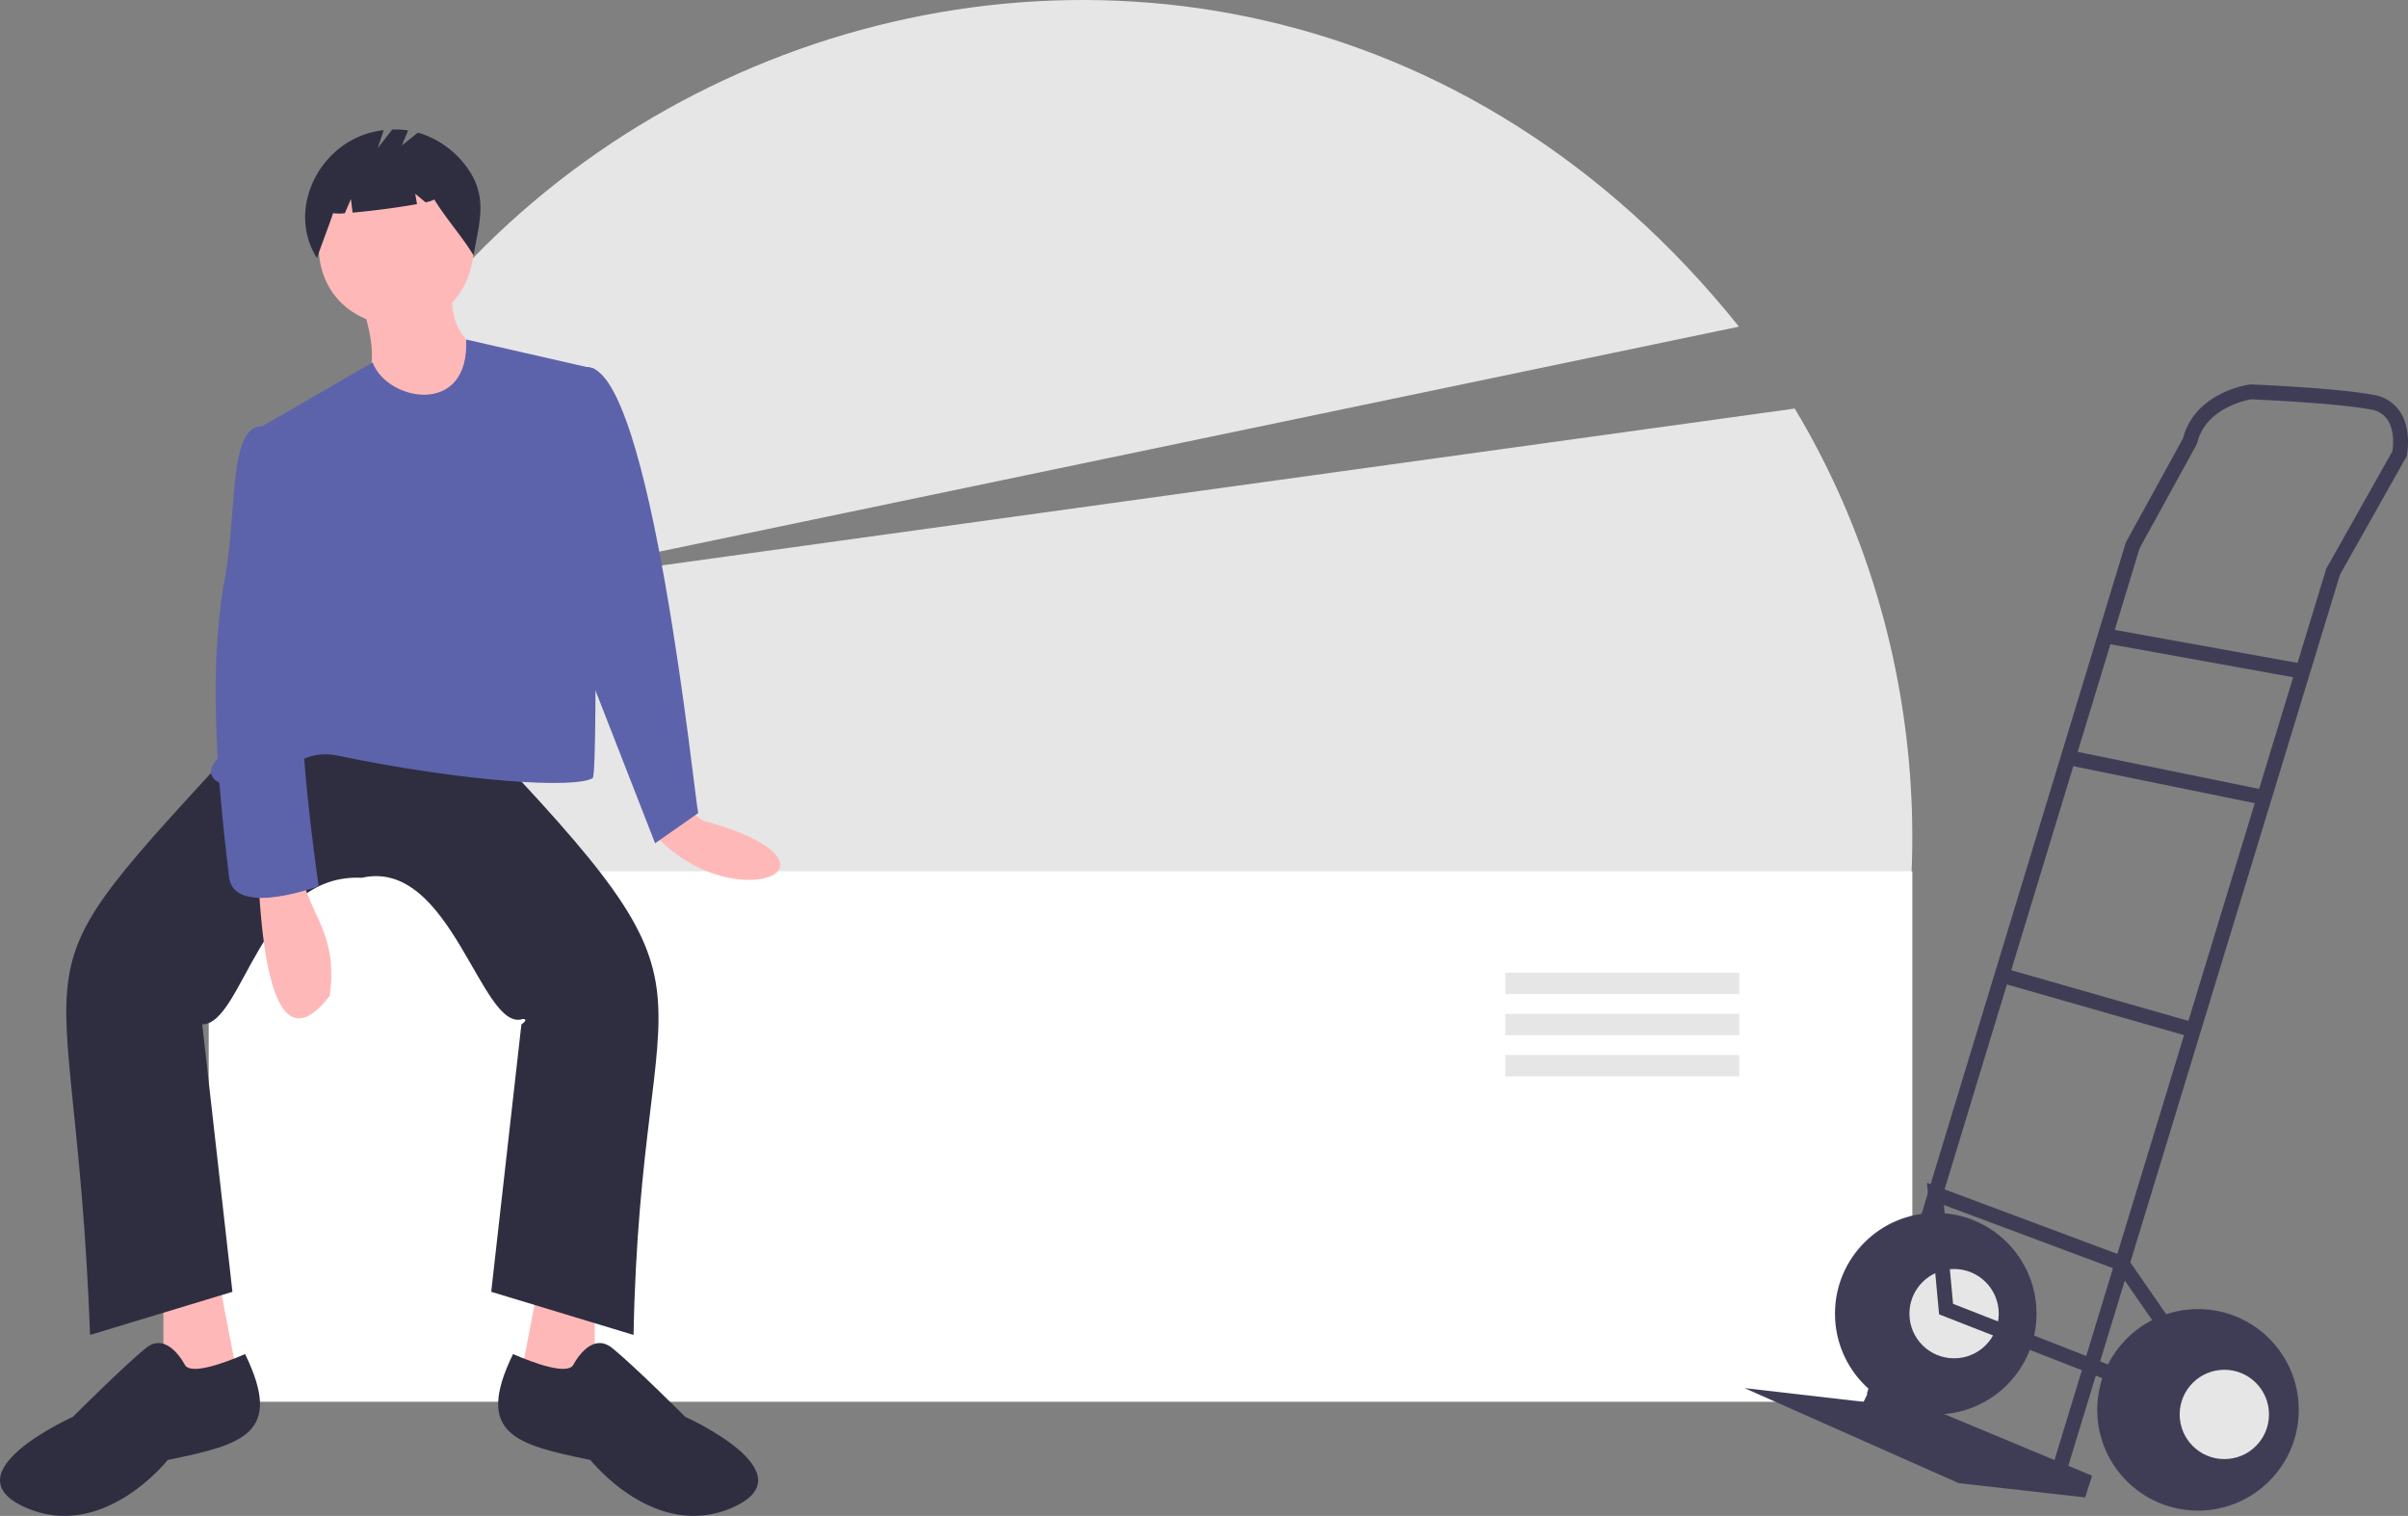 <svg id="a1b0a4cf-944a-4145-95be-ec0eea83b7fc" data-name="Layer 1" xmlns="http://www.w3.org/2000/svg" width="885.558" height="557.519" viewBox="0 0 885.558 557.519">
    <rect x="0" y="0" width="885.558" height="557.519" fill="#808080" stroke="none"/>
    <title>heavy_box</title>
    <path d="M838.812,592.352C875.238,501.284,864.219,399.598,817.24,321.5L325.466,389.592l471.276-98.217c-198.623-247.685-585.213-83.398-547.948,229.321Z"
          transform="translate(-157.221 -171.241)"
          fill="#e6e6e6"/>
    <rect x="76.753" y="320.445" width="626.526" height="195.095" fill="#ffffff"/>
    <path d="M408.706,467.893c5.621,4.365,7.677,5.775,8.874,5.596,58,16.89,7.154,36.683-21.026,3.085Z"
    transform="translate(-157.221 -171.241)" fill="#ffb8b8"/>
    <polygon points="60.099 475.093 60.099 514.747 88.649 513.161 80.719 471.921 60.099 475.093"
                fill="#ffb8b8"/>
    <polygon points="218.713 475.093 218.713 514.747 190.162 513.161 198.093 471.921 218.713 475.093"
                fill="#ffb8b8"/>
    <path d="M288.696,441.722l42.826-1.586c98.794,103.571,61.432,79.949,58.687,222.06L337.866,646.334l11.103-98.341c.006-.004,2.929-1.953.499-1.997-15.196,5.222-26.284-59.437-59.186-51.931-37.441-1.791-43.536,53.75-58.687,53.929L242.698,646.334,190.355,662.195c-5.861-156.166-34.583-120.888,58.687-222.06Z"
            transform="translate(-157.221 -171.241)"
            fill="#2f2e41"/>
    <path d="M225.25,673.298s-6.345-12.689-14.275-6.345-26.964,25.378-26.964,25.378-45.998,20.62-17.448,33.309,52.343-17.448,52.343-17.448c27.194-5.671,42.88-9.301,28.458-38.964C239.176,672.773,227.59,676.874,225.25,673.298Z"
            transform="translate(-157.221 -171.241)"
            fill="#2f2e41"/>
    <path d="M368.003,673.298s6.345-12.689,14.275-6.345,26.964,25.378,26.964,25.378,45.998,20.62,17.448,33.309-52.343-17.448-52.343-17.448c-27.194-5.671-42.88-9.301-28.458-38.964C354.077,672.773,365.664,676.874,368.003,673.298Z"
            transform="translate(-157.221 -171.241)"
            fill="#2f2e41"/>
    <path d="M331.522,262.488c-2.359,39.486-56.248,36.009-57.101-0C276.78,223.002,330.669,226.479,331.522,262.488Z"
            transform="translate(-157.221 -171.241)"
            fill="#ffb8b8"/>
    <path d="M290.282,283.108c13.876,41.938-18.884,19.105,26.964,52.343l17.448-34.895s-12.689-4.758-11.103-22.206Z"
            transform="translate(-157.221 -171.241)"
            fill="#ffb8b8"/>
    <path d="M375.934,306.9,328.652,296.107c1.33,28.51-29.095,22.772-34.404,8.431l-45.205,26.154c18.974,70.667,14.165,73.583-11.103,118.961-9.643,8.806,4.778,13.853,17.334,9.034,9.576-5.91,14.439-11.162,24.7-9.826,48.485,10.096,88.848,12.479,95.236,8.534C377.495,454.123,375.143,307.468,375.934,306.9Z"
            transform="translate(-157.221 -171.241)"
            fill="#5C63AB"/>
    <path d="M363.245,310.072c1.586,0,9.757-3.842,9.757-3.842,23.771-.401,39.723,159.497,41,164.042l-15.861,11.103-25.378-65.032Z"
          transform="translate(-157.221 -171.241)"
          fill="#5C63AB"/>
    <path d="M252.215,495.651c.811,5.986,2.191,73.211,26.273,41.809,3.159-22.91-7.582-29.749-10.411-44.981Z"
            transform="translate(-157.221 -171.241)"
            fill="#ffb8b8"/>
    <path d="M258.559,330.692l-4.86-2.694c-13.029-.428-8.923,34.061-14.435,59.319-4.503,29.425-3.221,61.87,2.062,105.247.462,15.918,28.973,5.89,33.094,4.673,0,0-9.517-65.032-4.758-76.135S258.559,330.692,258.559,330.692Z"
            transform="translate(-157.221 -171.241)"
            fill="#5C63AB"/>
    <path d="M330.274,234.81a34.029,34.029,0,0,0-19.357-14.798l-5.918,4.735,2.301-5.522a31.326,31.326,0,0,0-5.849-.338l-5.325,6.846,2.204-6.612c-22.849,2.453-36.368,28.683-24.506,47.041,1.83-5.623,4.051-10.9,5.881-16.523a16.644,16.644,0,0,0,4.336.021l2.226-5.195.622,4.975c6.9-.601,17.135-1.921,23.676-3.13l-.636-3.816,3.806,3.171c2.004-.461,3.194-.88,3.096-1.2,4.865,7.843,9.686,12.853,14.551,20.696C333.227,254.098,336.488,244.902,330.274,234.81Z"
            transform="translate(-157.221 -171.241)"
            fill="#2f2e41"/>
    <rect x="527.412" y="343.979" width="138.367" height="65.636" fill="#fff"/>
    <rect x="553.578" y="357.727" width="86.036" height="7.87" fill="#e6e6e6"/>
    <rect x="553.578" y="372.862" width="86.036" height="7.87" fill="#e6e6e6"/>
    <rect x="553.578" y="387.997" width="86.036" height="7.87" fill="#e6e6e6"/>
    <polygon points="406.916 359.57 402.415 351.775 397.915 343.979 393.414 351.775 388.913 359.57 393.749 359.57 393.749 382.144 402.08 382.144 402.08 359.57 406.916 359.57"
                fill="#fff"/>
    <circle cx="711.888" cy="483.133" r="37.06" fill="#3f3d56"/>
    <circle cx="718.626" cy="483.133" r="16.424" fill="#e6e6e6"/>
    <polygon points="688.515 509.033 769.374 542.724 766.847 550.726 720.311 545.461 641.558 510.507 685.356 515.561 688.515 509.033"
                fill="#3f3d56"/><path d="M917.211,712.447l100.565-329.887,24.49-43.491.086-.42c.079-.384,1.877-9.474-2.546-16.057a14.419,14.419,0,0,0-9.738-6.134c-13.516-2.534-43.754-3.783-45.034-3.835l-.241-.01-.239.033c-.826.113-20.151,2.937-24.519,19.812l-21.024,38.264-.083.272L843.749,683.899l5.238,1.593,95.094-312.633,21.095-38.393.086-.353c3.089-12.698,17.857-15.669,19.821-16.009,3.089.132,31.509,1.396,43.976,3.734a9.029,9.029,0,0,1,6.191,3.789c2.726,4.036,2.044,9.979,1.803,11.541l-24.34,43.225-.087.285L911.974,710.85Z"
                transform="translate(-157.221 -171.241)"
                fill="#3f3d56"/>
    <rect x="965.006" y="374.708" width="5.475" height="73.805"
            transform="translate(233.463 1119.547) rotate(-79.762)"
            fill="#3f3d56"/>
    <rect x="951.121" y="420.405" width="5.475" height="73.599"
            transform="translate(157.923 1129.128) rotate(-78.465)" fill="#3f3d56"/>
    <rect x="925.909" y="503.385" width="5.475" height="73.23"
            transform="translate(-3.209 1113.022) rotate(-74.032)"
            fill="#3f3d56"/>
    <polygon points="784.589 511.372 786.585 506.273 718.249 479.515 714.893 443.181 778.675 467.004 799.338 496.902 803.843 493.79 782.201 462.476 708.64 435 713.108 483.382 784.589 511.372"
                fill="#3f3d56"/>
    <circle cx="808.329" cy="518.509" r="37.06" fill="#3f3d56"/>
    <circle cx="818.015" cy="520.193" r="16.424" fill="#e6e6e6"/>
</svg>
